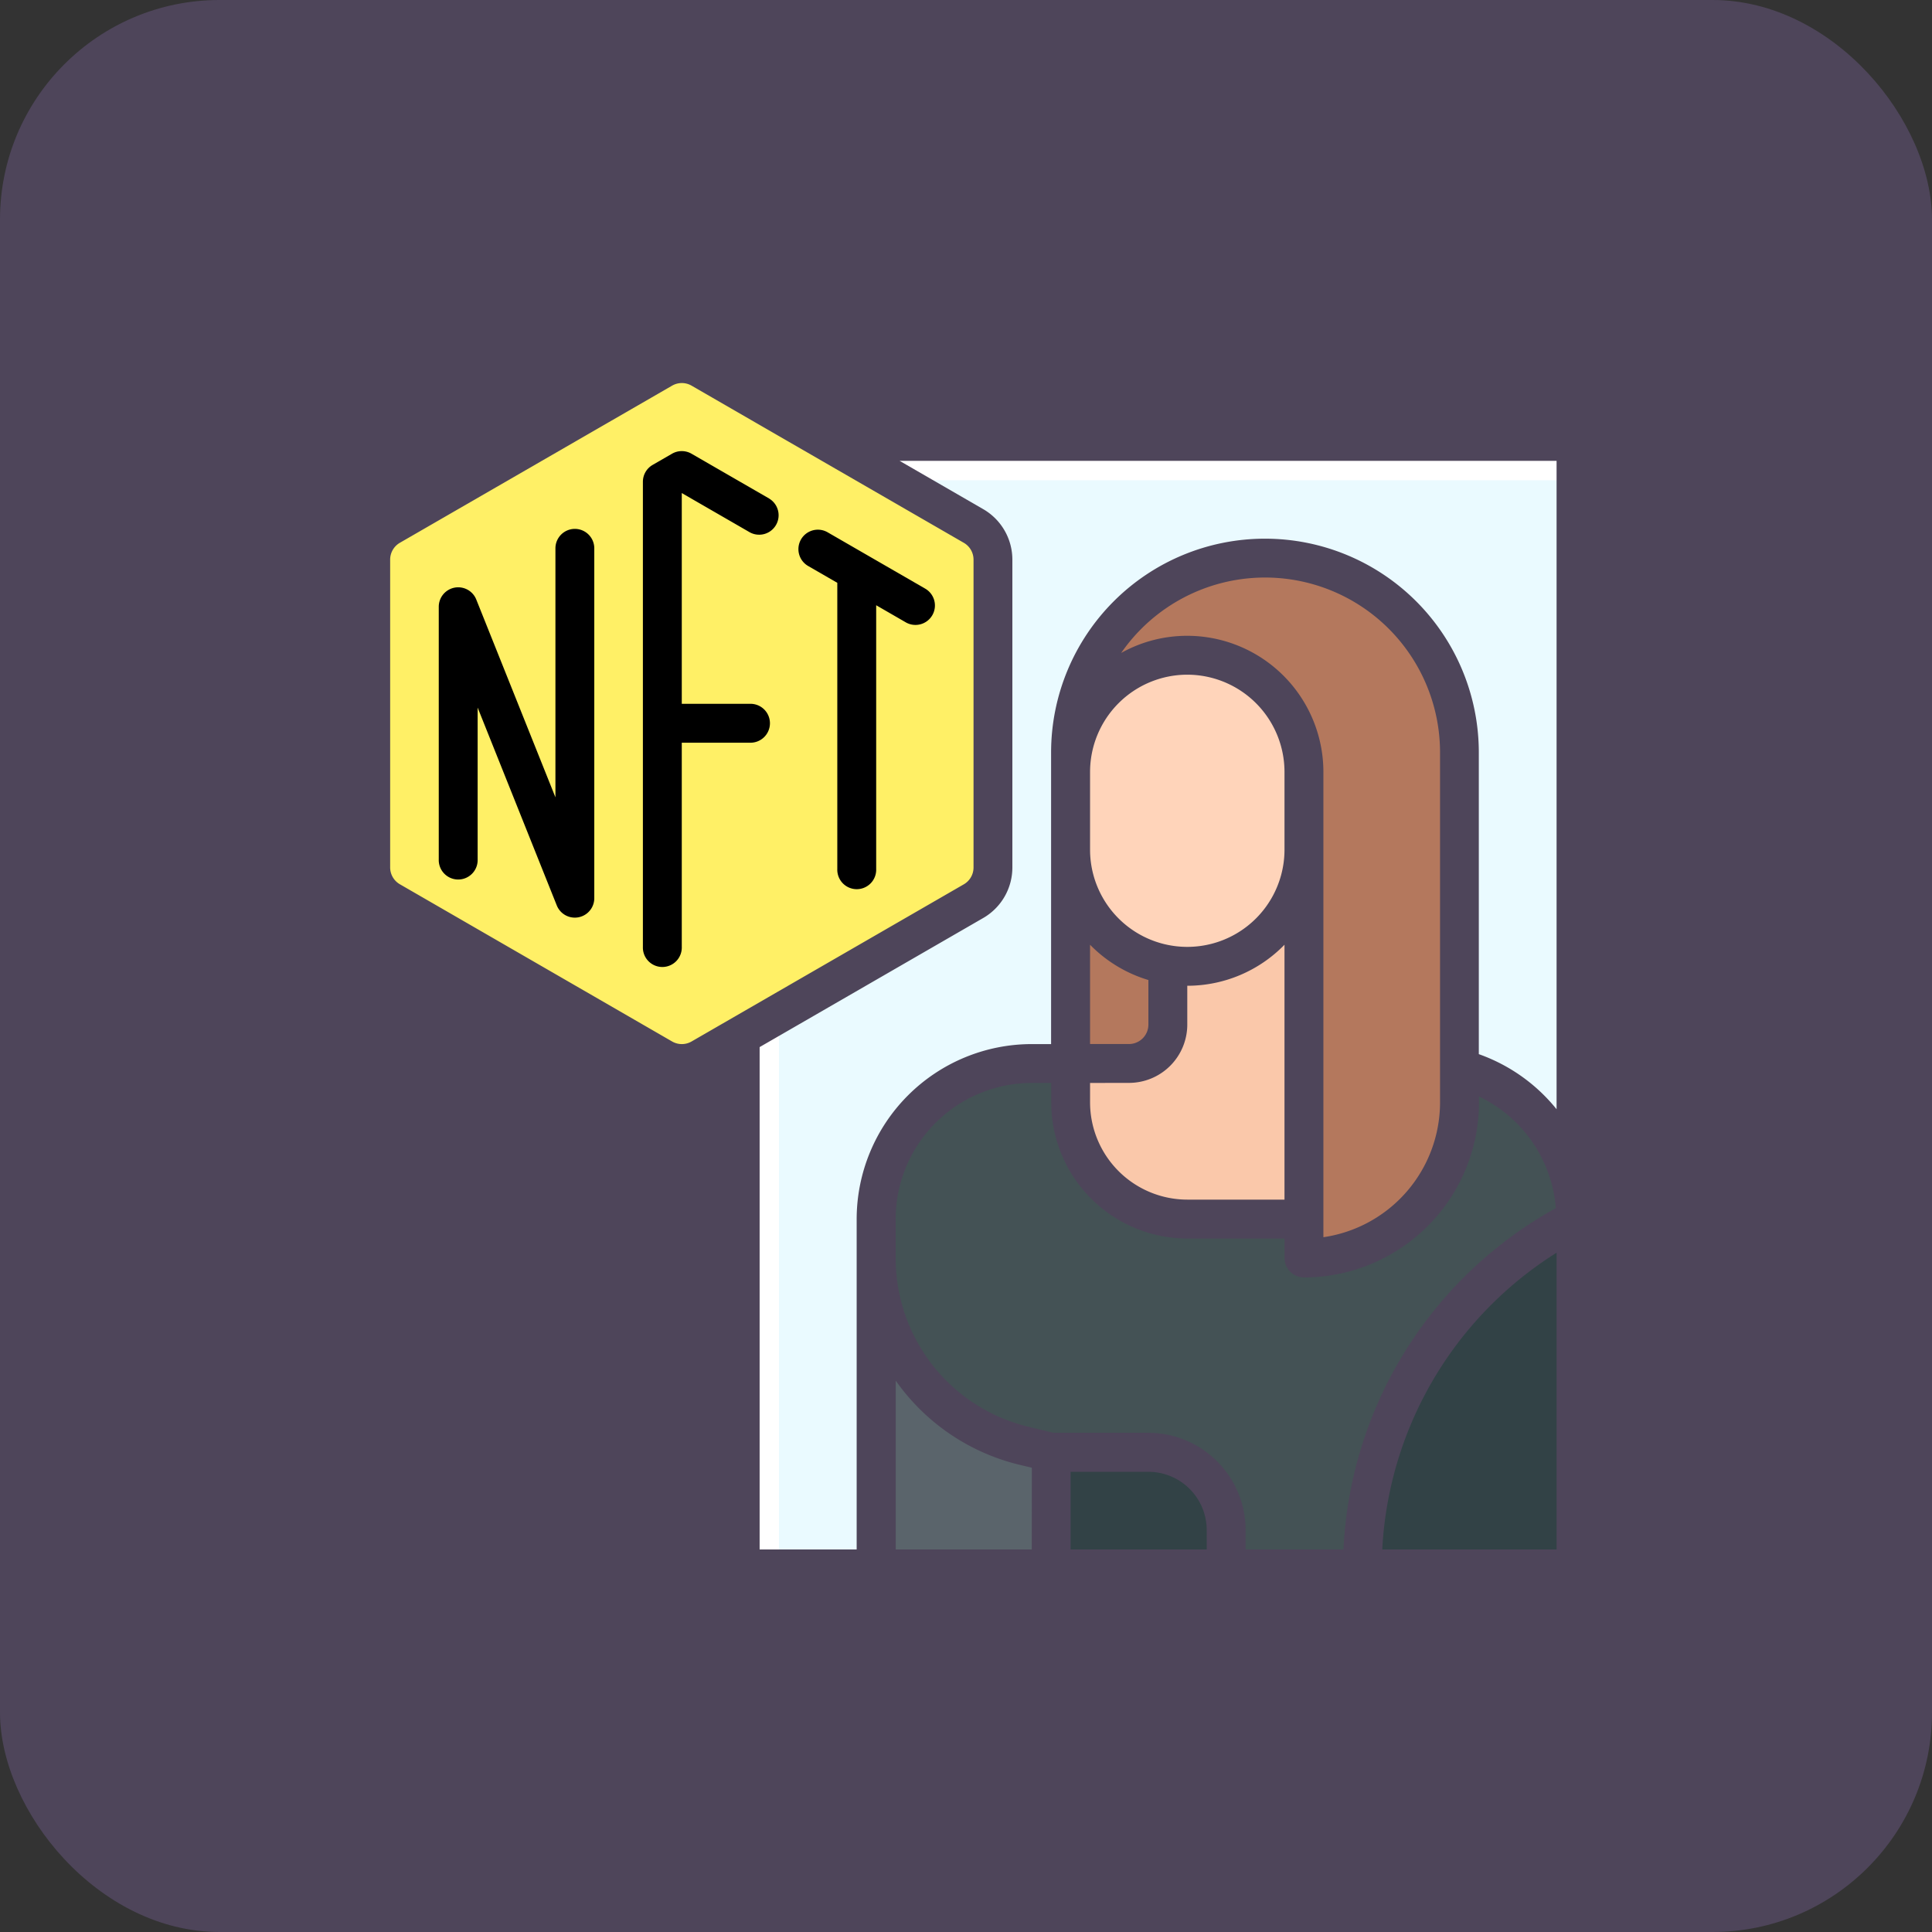 <svg xmlns="http://www.w3.org/2000/svg" width="88" height="88" viewBox="0 0 88 88">
  <rect x="0" y="0" width="88" height="88" fill="#333333" stroke="none"/>
  <g id="グループ_69249" data-name="グループ 69249" transform="translate(-998 -327)">
    <rect id="長方形_19672" data-name="長方形 19672" width="88" height="88" rx="10" transform="translate(998 327)" fill="#4e455a"/>
    <g id="art" transform="translate(1014 342.675)">
      <path id="パス_59636" data-name="パス 59636" d="M20,5H58.079V56.363H20Z" transform="translate(-2.289 -0.57)" fill="#fff"/>
      <path id="パス_59637" data-name="パス 59637" d="M22,7H58.308V56.592H22Z" transform="translate(-2.518 -0.799)" fill="#eafaff"/>
      <path id="パス_59638" data-name="パス 59638" d="M37,26h4.428v9.741H37Z" transform="translate(-4.234 -2.974)" fill="#b4785d"/>
      <path id="パス_59639" data-name="パス 59639" d="M50.283,42.711v-7.97H47.627V25h-6.2v8.856a1.771,1.771,0,0,1-1.771,1.771H37v7.084Z" transform="translate(-4.234 -2.859)" fill="#fac8aa"/>
      <path id="パス_59640" data-name="パス 59640" d="M1,9.928V23.95a1.771,1.771,0,0,0,.886,1.534l12.4,7.158a1.771,1.771,0,0,0,1.771,0l12.4-7.158a1.771,1.771,0,0,0,.886-1.534V9.928a1.771,1.771,0,0,0-.886-1.534l-12.4-7.158a1.771,1.771,0,0,0-1.771,0L1.886,8.394A1.771,1.771,0,0,0,1,9.928Z" transform="translate(-0.114 -0.113)" fill="#fff066"/>
      <path id="パス_59641" data-name="パス 59641" d="M51.8,37H49.139v7.084h-7.97a5.313,5.313,0,0,1-5.313-5.313V37H34.085A7.085,7.085,0,0,0,27,44.084v15.94H50.025L58.88,44.589v-.5A7.084,7.084,0,0,0,51.8,37Z" transform="translate(-3.09 -4.232)" fill="#445255"/>
      <path id="パス_59642" data-name="パス 59642" d="M36,62.313h7.97V60.542A3.542,3.542,0,0,0,40.428,57H36Z" transform="translate(-4.12 -6.521)" fill="#324246"/>
      <path id="パス_59643" data-name="パス 59643" d="M33.768,55.57A8.809,8.809,0,0,1,27,47V61.169h7.97V55.856Z" transform="translate(-3.09 -5.377)" fill="#5a646b"/>
      <path id="パス_59644" data-name="パス 59644" d="M52,60.94h9.741V45A17.769,17.769,0,0,0,52,60.94Z" transform="translate(-5.951 -5.148)" fill="#324246"/>
      <path id="パス_59645" data-name="パス 59645" d="M37,19.856v1.771l10.627.886V42.88A7.084,7.084,0,0,0,54.711,35.8V19.856a8.856,8.856,0,1,0-17.711,0Z" transform="translate(-4.234 -1.257)" fill="#b4785d"/>
      <rect id="長方形_19673" data-name="長方形 19673" width="11" height="14" rx="5.5" transform="translate(32.791 14.325)" fill="#ffd4ba"/>
      <path id="パス_59646" data-name="パス 59646" d="M55.79,3.542H21.9L16.383.354a2.657,2.657,0,0,0-2.657,0l-12.4,7.16A2.657,2.657,0,0,0,0,9.816v14.02a2.657,2.657,0,0,0,1.328,2.3l12.4,7.158a2.657,2.657,0,0,0,2.657,0l.443-.256V55.79a.886.886,0,0,0,.886.886H55.79a.886.886,0,0,0,.886-.886V4.428a.886.886,0,0,0-.886-.886ZM15.5,31.761a.886.886,0,0,1-.886,0L2.214,24.6a.886.886,0,0,1-.443-.767V9.814a.886.886,0,0,1,.443-.768l12.4-7.157a.886.886,0,0,1,.886,0L27.9,9.047a.886.886,0,0,1,.443.768V23.836a.886.886,0,0,1-.443.767ZM30.995,54.9H24.8V47.21a9.669,9.669,0,0,0,5.678,3.842l.521.124Zm7.97,0h-6.2V51.362h3.542a2.657,2.657,0,0,1,2.657,2.657Zm1.771,0v-.886a4.433,4.433,0,0,0-4.428-4.428H31.984l-1.1-.266a7.9,7.9,0,0,1-6.088-7.7V39.85a6.206,6.206,0,0,1,6.2-6.2h.886v.886a6.206,6.206,0,0,0,6.2,6.2h4.428v.886a.886.886,0,0,0,.886.886,7.98,7.98,0,0,0,7.97-7.97v-.271a6.174,6.174,0,0,1,3.5,5.086A18.766,18.766,0,0,0,45.194,54.9ZM38.079,13.283a6.161,6.161,0,0,0-3.011.781A7.97,7.97,0,0,1,49.592,18.6v15.94a6.209,6.209,0,0,1-5.313,6.136V19.482A6.206,6.206,0,0,0,38.079,13.283Zm0,1.771a4.433,4.433,0,0,1,4.428,4.428v3.542a4.428,4.428,0,1,1-8.856,0V19.482A4.433,4.433,0,0,1,38.079,15.054Zm-1.771,13.9v2.037a.886.886,0,0,1-.886.886H33.651V27.355a6.2,6.2,0,0,0,2.657,1.607Zm-.886,4.693a2.657,2.657,0,0,0,2.657-2.657V29.223a6.179,6.179,0,0,0,4.428-1.869v11.61H38.079a4.433,4.433,0,0,1-4.428-4.428v-.886ZM54.9,54.9h-7.94A17,17,0,0,1,54.9,41.382Zm0-20.053a7.959,7.959,0,0,0-3.542-2.509V18.6a9.741,9.741,0,1,0-19.482,0V31.88h-.886a7.98,7.98,0,0,0-7.97,7.97V54.9H18.6V32.017l10.184-5.88a2.657,2.657,0,0,0,1.328-2.3V9.814a2.657,2.657,0,0,0-1.328-2.3l-3.808-2.2H54.9Z" transform="translate(0 0.002)" fill="#4e455a"/>
      <path id="パス_59647" data-name="パス 59647" d="M20.756,7.663,17.214,5.619a.886.886,0,0,0-.886,0l-.886.511A.886.886,0,0,0,15,6.9V28.082a.886.886,0,1,0,1.771,0v-9.3h3.1a.886.886,0,1,0,0-1.771h-3.1v-9.6l3.1,1.789a.886.886,0,0,0,.886-1.534Z" transform="translate(-1.717 -0.628)"/>
      <path id="パス_59648" data-name="パス 59648" d="M28.756,12.216,24.328,9.66a.886.886,0,0,0-.886,1.535l1.328.767V25a.886.886,0,1,0,1.771,0V12.983l1.328.767a.886.886,0,1,0,.886-1.534Z" transform="translate(-2.632 -1.09)"/>
      <path id="パス_59649" data-name="パス 59649" d="M10.7,9.5a.886.886,0,0,0-.886.886V21.727L6.207,12.714a.886.886,0,0,0-1.707.329V24.555a.886.886,0,1,0,1.771,0V17.64l3.606,9.014a.886.886,0,0,0,1.707-.329V10.386A.886.886,0,0,0,10.7,9.5Z" transform="translate(-0.515 -1.085)"/>
    </g>
  </g>
</svg>
